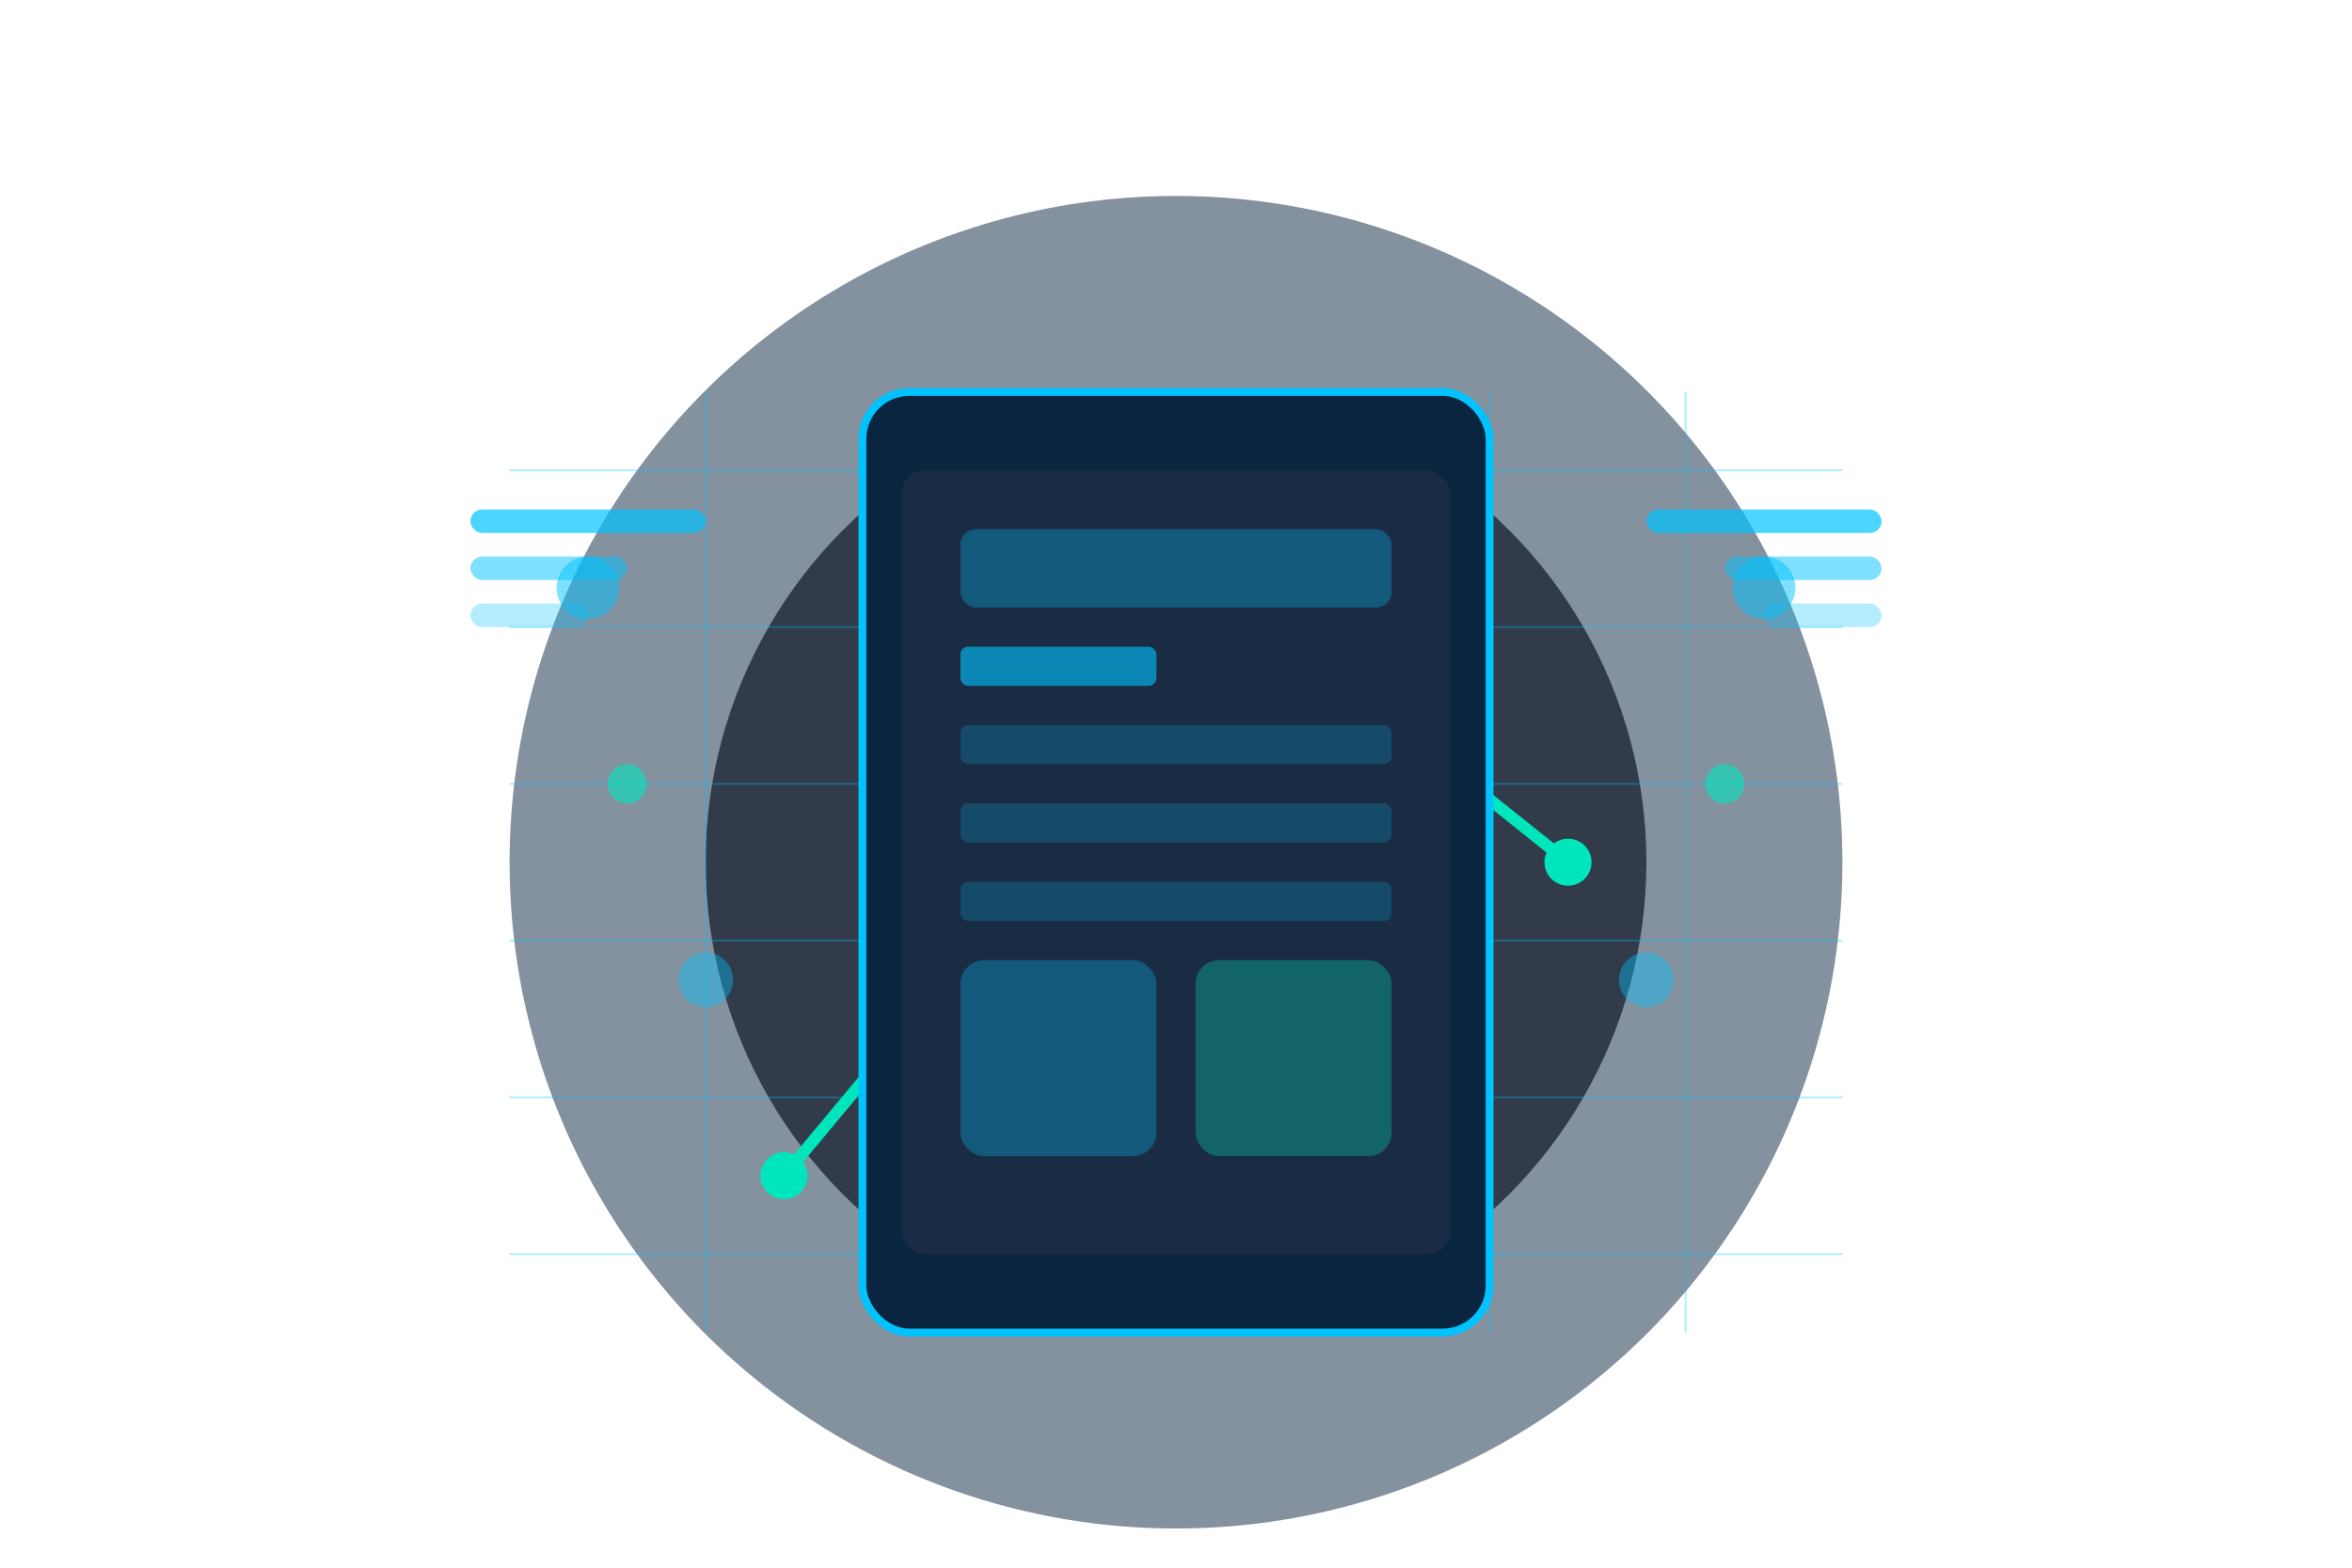 <svg width="600" height="400" viewBox="0 0 600 400" fill="none" xmlns="http://www.w3.org/2000/svg">
  <!-- Background elements -->
  <circle cx="300" cy="220" r="170" fill="#0A2540" fill-opacity="0.5"/>
  <circle cx="300" cy="220" r="120" fill="#111827" fill-opacity="0.7"/>
  
  <!-- Grid effect -->
  <path d="M130 120L470 120" stroke="#00C3FF" stroke-width="0.5" stroke-opacity="0.3"/>
  <path d="M130 160L470 160" stroke="#00C3FF" stroke-width="0.5" stroke-opacity="0.3"/>
  <path d="M130 200L470 200" stroke="#00C3FF" stroke-width="0.5" stroke-opacity="0.3"/>
  <path d="M130 240L470 240" stroke="#00C3FF" stroke-width="0.5" stroke-opacity="0.3"/>
  <path d="M130 280L470 280" stroke="#00C3FF" stroke-width="0.5" stroke-opacity="0.3"/>
  <path d="M130 320L470 320" stroke="#00C3FF" stroke-width="0.5" stroke-opacity="0.3"/>
  
  <path d="M180 100L180 340" stroke="#00C3FF" stroke-width="0.5" stroke-opacity="0.3"/>
  <path d="M230 100L230 340" stroke="#00C3FF" stroke-width="0.5" stroke-opacity="0.3"/>
  <path d="M280 100L280 340" stroke="#00C3FF" stroke-width="0.5" stroke-opacity="0.3"/>
  <path d="M330 100L330 340" stroke="#00C3FF" stroke-width="0.5" stroke-opacity="0.3"/>
  <path d="M380 100L380 340" stroke="#00C3FF" stroke-width="0.5" stroke-opacity="0.3"/>
  <path d="M430 100L430 340" stroke="#00C3FF" stroke-width="0.5" stroke-opacity="0.3"/>
  
  <!-- Abstract data visualization -->
  <path d="M200 300L250 240L300 260L350 180L400 220" stroke="#00E6BC" stroke-width="3" stroke-linecap="round" stroke-linejoin="round"/>
  <circle cx="200" cy="300" r="6" fill="#00E6BC"/>
  <circle cx="250" cy="240" r="6" fill="#00E6BC"/>
  <circle cx="300" cy="260" r="6" fill="#00E6BC"/>
  <circle cx="350" cy="180" r="6" fill="#00E6BC"/>
  <circle cx="400" cy="220" r="6" fill="#00E6BC"/>
  
  <!-- Device frame -->
  <rect x="220" y="100" width="160" height="240" rx="12" fill="#0A2540" stroke="#00C3FF" stroke-width="2"/>
  <rect x="230" y="120" width="140" height="200" rx="6" fill="#1A2C44"/>
  
  <!-- App interface elements -->
  <rect x="245" y="135" width="110" height="20" rx="4" fill="#00C3FF" fill-opacity="0.3"/>
  <rect x="245" y="165" width="50" height="10" rx="2" fill="#00C3FF" fill-opacity="0.6"/>
  <rect x="245" y="185" width="110" height="10" rx="2" fill="#00C3FF" fill-opacity="0.2"/>
  <rect x="245" y="205" width="110" height="10" rx="2" fill="#00C3FF" fill-opacity="0.2"/>
  <rect x="245" y="225" width="110" height="10" rx="2" fill="#00C3FF" fill-opacity="0.2"/>
  
  <rect x="245" y="245" width="50" height="50" rx="6" fill="#00C3FF" fill-opacity="0.3"/>
  <rect x="305" y="245" width="50" height="50" rx="6" fill="#00E6BC" fill-opacity="0.3"/>
  
  <!-- Particles -->
  <circle cx="150" cy="150" r="8" fill="#00C3FF" fill-opacity="0.5"/>
  <circle cx="160" cy="200" r="5" fill="#00E6BC" fill-opacity="0.6"/>
  <circle cx="180" cy="250" r="7" fill="#00C3FF" fill-opacity="0.4"/>
  
  <circle cx="450" cy="150" r="8" fill="#00C3FF" fill-opacity="0.5"/>
  <circle cx="440" cy="200" r="5" fill="#00E6BC" fill-opacity="0.6"/>
  <circle cx="420" cy="250" r="7" fill="#00C3FF" fill-opacity="0.4"/>
  
  <!-- Abstract code lines -->
  <rect x="420" y="130" width="60" height="6" rx="3" fill="#00C3FF" fill-opacity="0.7"/>
  <rect x="440" y="142" width="40" height="6" rx="3" fill="#00C3FF" fill-opacity="0.5"/>
  <rect x="450" y="154" width="30" height="6" rx="3" fill="#00C3FF" fill-opacity="0.3"/>
  
  <rect x="120" y="130" width="60" height="6" rx="3" fill="#00C3FF" fill-opacity="0.7"/>
  <rect x="120" y="142" width="40" height="6" rx="3" fill="#00C3FF" fill-opacity="0.5"/>
  <rect x="120" y="154" width="30" height="6" rx="3" fill="#00C3FF" fill-opacity="0.3"/>
</svg> 